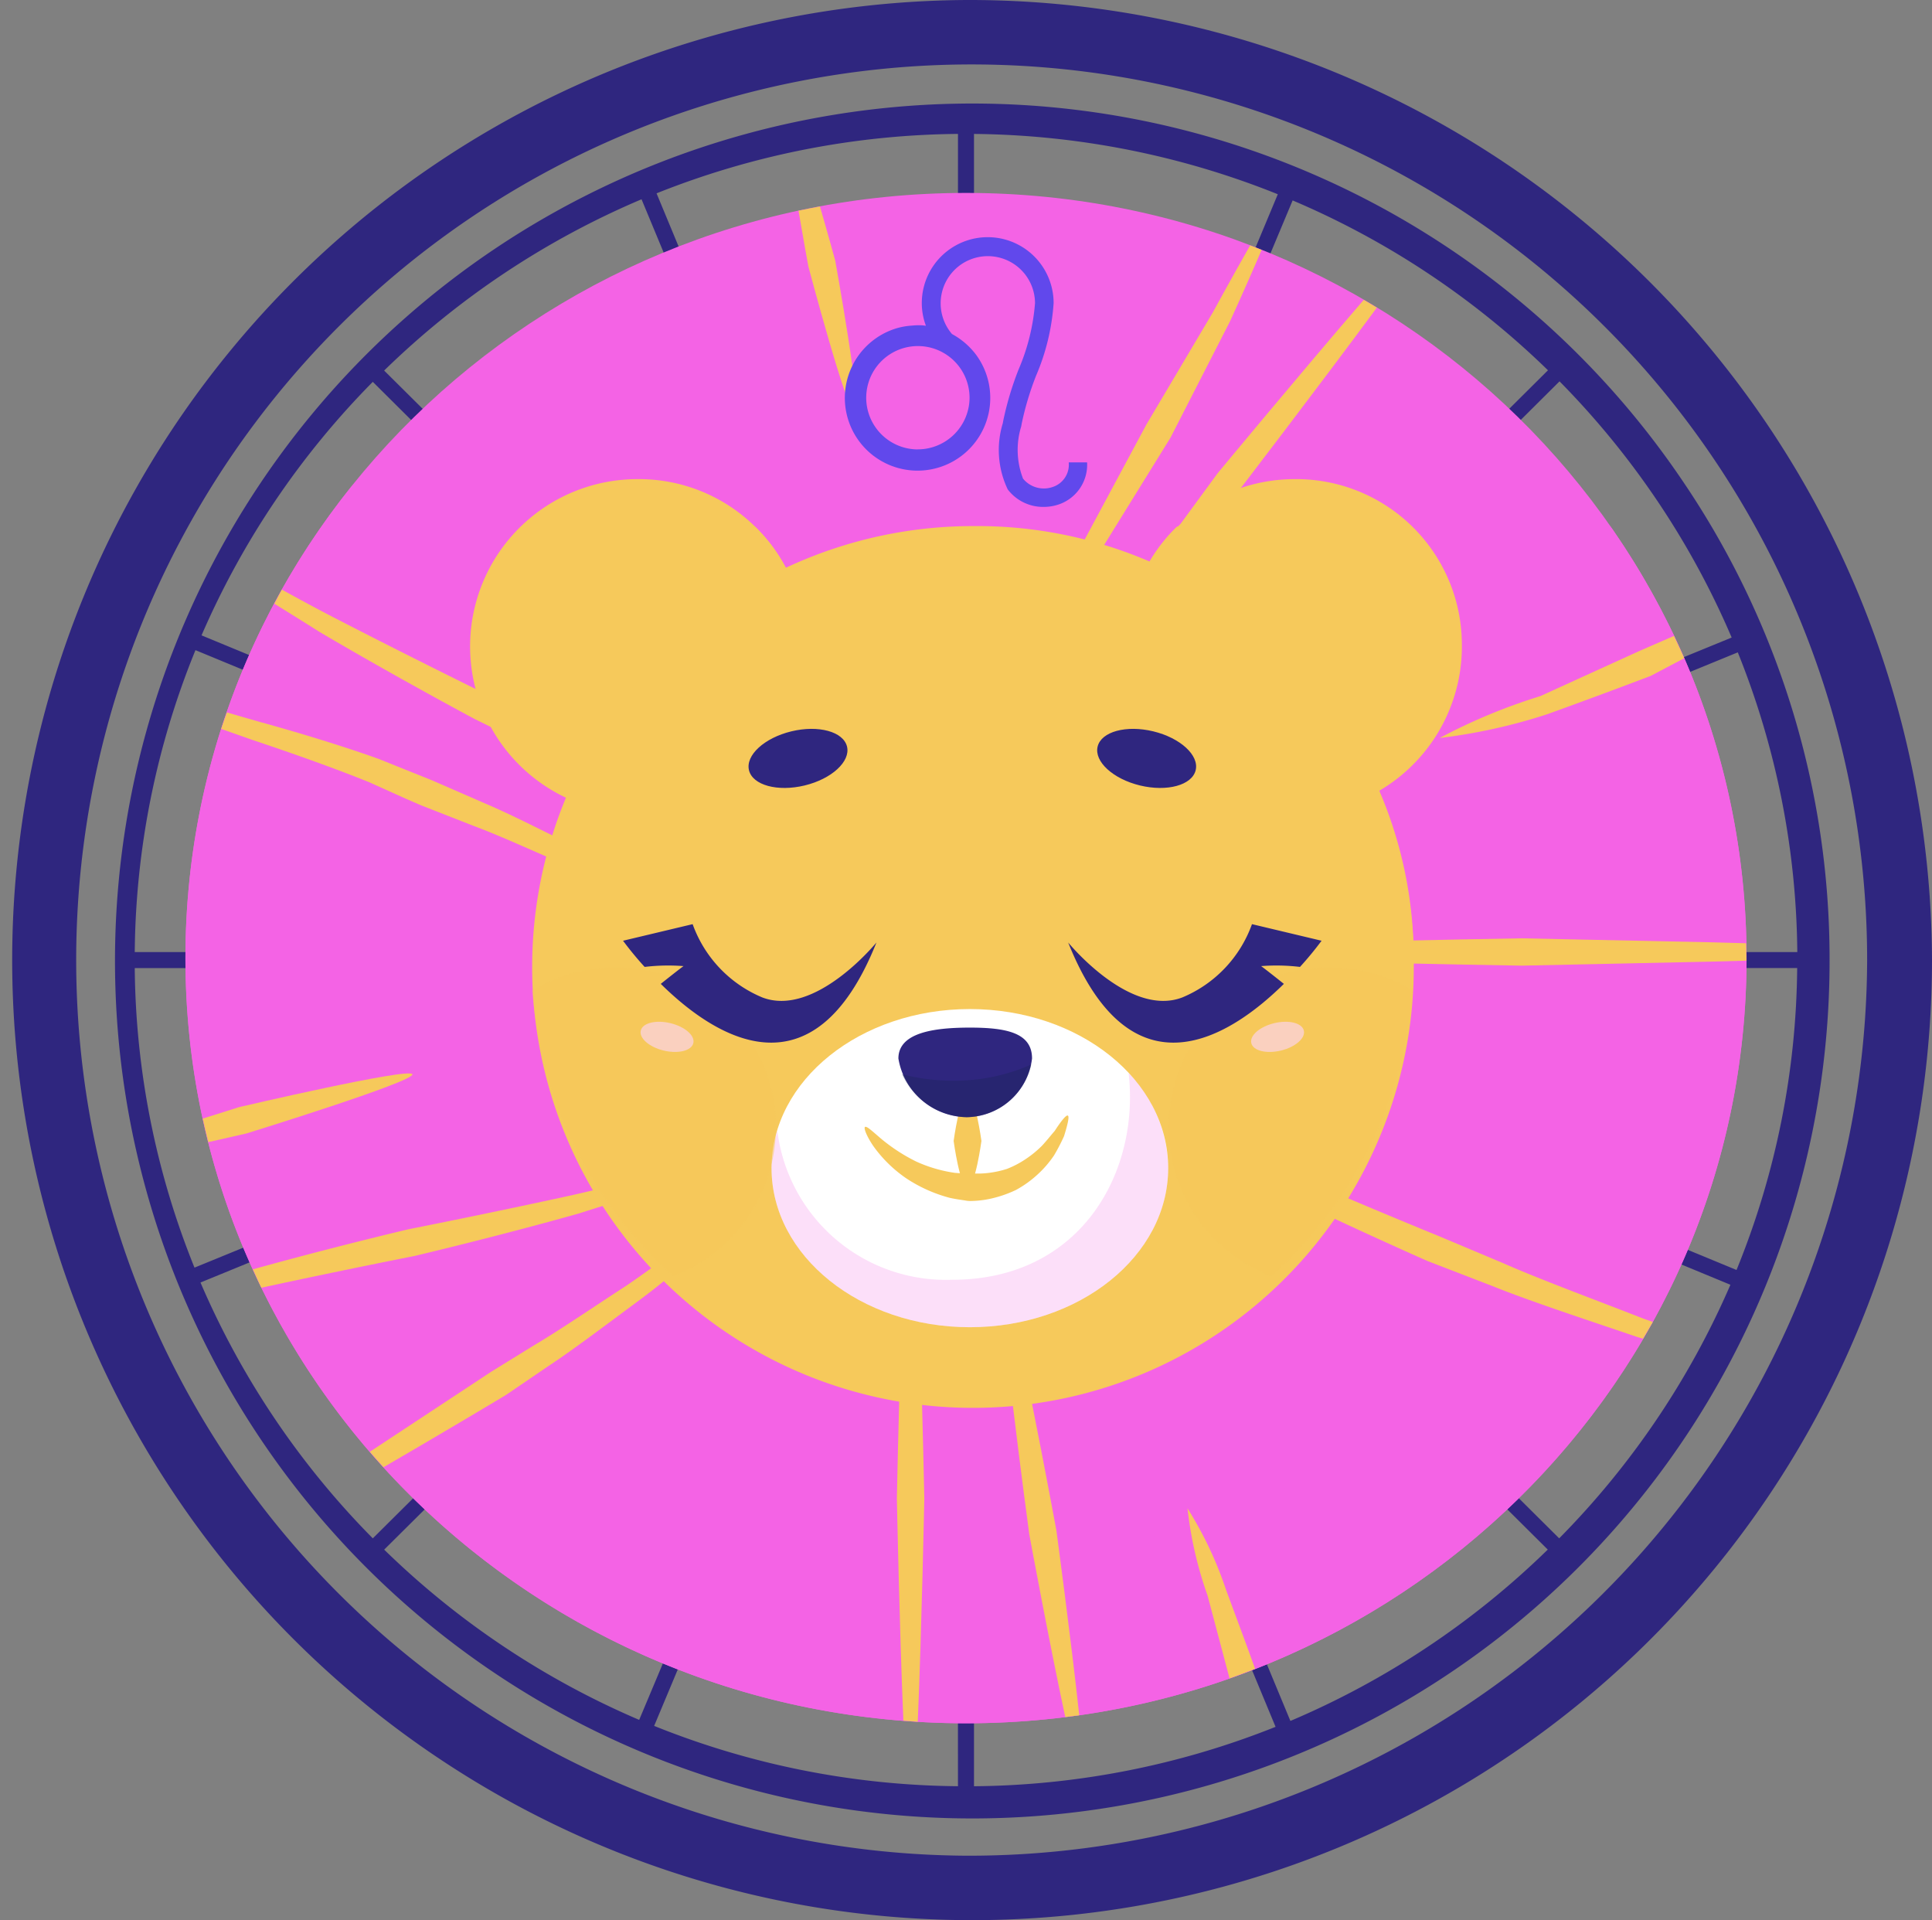 <svg xmlns="http://www.w3.org/2000/svg" width="80.508" height="80" viewBox="0 0 80.508 80">
  <rect x="0" y="0" width="80.508" height="80" fill="#808080" stroke="none"/>
  <g id="Group_22354" data-name="Group 22354" transform="translate(-26.279 -195.038)">
    <g id="Group_5881" data-name="Group 5881" transform="translate(26.279 195.038)">
      <g id="Group_5880" data-name="Group 5880">
        <path id="Path_2154" data-name="Path 2154" d="M97.459,216.155a35.724,35.724,0,1,0,6.146,20A35.426,35.426,0,0,0,97.459,216.155Zm-43.36-11.7,1.02,2.456a31.983,31.983,0,0,0-9.86,6.551l-1.886-1.873A34.774,34.774,0,0,1,54.1,204.453ZM42.9,212.06l1.884,1.872a31.782,31.782,0,0,0-6.552,9.71l-2.469-1.02A34.523,34.523,0,0,1,42.9,212.06ZM35.51,223.238l2.469,1.02a31.461,31.461,0,0,0-2.316,11.559H32.98A34.043,34.043,0,0,1,35.51,223.238ZM32.98,236.484h2.682a31.5,31.5,0,0,0,2.28,11.469l-2.472,1.011A34.042,34.042,0,0,1,32.98,236.484Zm2.74,13.1,2.472-1.013a31.809,31.809,0,0,0,6.593,9.8L42.9,260.243A34.515,34.515,0,0,1,35.72,249.585Zm7.654,11.129,1.886-1.872a32.007,32.007,0,0,0,9.771,6.511L54,267.806A34.776,34.776,0,0,1,43.374,260.713Zm23.91,9.857a34.627,34.627,0,0,1-12.66-2.513l1.027-2.453a32.037,32.037,0,0,0,11.632,2.3Zm0-66.175a32,32,0,0,0-11.541,2.266l-1.019-2.455a34.644,34.644,0,0,1,12.561-2.476Zm34.976,31.422H99.576a31.484,31.484,0,0,0-2.281-11.468l2.485-1.019A34.152,34.152,0,0,1,102.26,235.818ZM96.347,216.9a34.25,34.25,0,0,1,3.178,5.813l-2.479,1.015a31.8,31.8,0,0,0-6.594-9.8l1.9-1.889A34.611,34.611,0,0,1,96.347,216.9Zm-4.476-5.323-1.893,1.882a32.007,32.007,0,0,0-9.772-6.512l1.024-2.446A34.647,34.647,0,0,1,91.872,211.579Zm-23.919-9.846a34.793,34.793,0,0,1,12.66,2.513L79.586,206.7a31.991,31.991,0,0,0-11.633-2.3Zm0,68.838v-2.664A32.053,32.053,0,0,0,79.5,265.64l1.019,2.456A34.627,34.627,0,0,1,67.953,270.571Zm13.184-2.721-1.02-2.457a32.011,32.011,0,0,0,9.862-6.552l1.884,1.872A34.785,34.785,0,0,1,81.137,267.85Zm11.2-7.607-1.884-1.872a31.808,31.808,0,0,0,6.552-9.712l2.469,1.021A34.512,34.512,0,0,1,92.337,260.243Zm7.39-11.18-2.469-1.019a31.5,31.5,0,0,0,2.317-11.56h2.681A34.03,34.03,0,0,1,99.727,249.063Z" transform="translate(-27.365 -196.151)" fill="#2f267f"/>
        <path id="Path_2155" data-name="Path 2155" d="M66.534,195.038a40,40,0,1,0,40.253,40A40.128,40.128,0,0,0,66.534,195.038Zm0,77.314a37.315,37.315,0,1,1,37.55-37.314A37.434,37.434,0,0,1,66.534,272.352Z" transform="translate(-26.279 -195.038)" fill="#2f267f"/>
      </g>
    </g>
    <g id="Group_5911" data-name="Group 5911" transform="translate(34.006 203.076)">
      <g id="Group_5884" data-name="Group 5884">
        <g id="Group_5883" data-name="Group 5883">
          <path id="Path_2156" data-name="Path 2156" d="M101.027,237.066c0,17.605-14.563,31.878-32.527,31.878s-32.526-14.273-32.526-31.878,14.563-31.88,32.526-31.88S101.027,219.458,101.027,237.066Z" transform="translate(-35.973 -205.186)" fill="#f463e5"/>
          <path id="Path_2157" data-name="Path 2157" d="M95.333,222.253a28.864,28.864,0,0,1,3.392,13.594c0,16.275-13.465,29.472-30.072,29.472s-30.072-13.2-30.072-29.472a28.9,28.9,0,0,1,4.339-15.258,31.337,31.337,0,0,0-6.948,19.681c0,17.605,14.563,31.878,32.526,31.878s32.527-14.273,32.527-31.878A31.291,31.291,0,0,0,95.333,222.253Z" transform="translate(-35.973 -208.389)" fill="#f463e5" style="mix-blend-mode: multiply;isolation: isolate"/>
          <g id="Group_5882" data-name="Group 5882" transform="translate(0.721 0.566)">
            <path id="Path_2158" data-name="Path 2158" d="M101.829,244.393s-15.724.257-15.724.57,15.724.569,15.724.569l7.9-.168c.489-.013.98-.025,1.464-.04,0-.036,0-.071,0-.107,0-.207-.012-.413-.016-.618l-1.45-.04Z" transform="translate(-46.866 -213.904)" fill="#f6c95b"/>
            <path id="Path_2159" data-name="Path 2159" d="M87.718,210.733c-1.383,2.336-2.767,4.669-2.767,4.669l-2.585,4.815a33.924,33.924,0,0,0-2.374,4.94,33.853,33.853,0,0,0,3.076-4.539c1.44-2.329,2.881-4.657,2.881-4.657l2.485-4.855c.477-1.052.944-2.1,1.314-2.973-.158-.063-.318-.124-.477-.185C88.806,208.761,88.259,209.745,87.718,210.733Z" transform="translate(-45.624 -206.326)" fill="#f6c95b"/>
            <path id="Path_2160" data-name="Path 2160" d="M87.919,218.03s-8.185,11.109-7.926,11.289,8.825-10.585,8.825-10.585,3.342-4.356,5.733-7.6c-.181-.111-.363-.219-.546-.325C91.376,213.856,87.919,218.03,87.919,218.03Z" transform="translate(-45.625 -206.92)" fill="#f6c95b"/>
            <path id="Path_2161" data-name="Path 2161" d="M80.925,272.812s-1.918-10.4-2.229-10.333,1.1,10.5,1.1,10.5.837,4.541,1.5,7.617c.2-.025.391-.045.583-.072C81.544,277.4,80.925,272.812,80.925,272.812Z" transform="translate(-45.354 -217.664)" fill="#f6c95b"/>
            <path id="Path_2162" data-name="Path 2162" d="M105.71,261.583c-2.144-.839-4.3-1.629-5.883-2.328l-2.65-1.114s-4.24-1.725-8.431-3.588c-2.093-.941-4.186-1.879-5.757-2.585a15.468,15.468,0,0,0-2.672-1.069,15.243,15.243,0,0,0,2.475,1.467c1.509.831,3.559,1.869,5.607,2.916,4.114,2.055,8.333,3.908,8.333,3.908l2.7,1.041c1.611.648,3.819,1.367,6.009,2.114.09.027.179.054.268.079.136-.232.276-.461.407-.7C105.982,261.678,105.845,261.632,105.71,261.583Z" transform="translate(-45.692 -215.255)" fill="#f6c95b"/>
            <path id="Path_2163" data-name="Path 2163" d="M101.542,232.74a23.455,23.455,0,0,0,4.485-.991c2.154-.775,4.305-1.594,4.305-1.594l1.4-.737c-.135-.314-.282-.621-.428-.93l-1.449.631s-2.057.936-4.114,1.875A23.945,23.945,0,0,0,101.542,232.74Z" transform="translate(-49.998 -210.597)" fill="#f6c95b"/>
            <path id="Path_2164" data-name="Path 2164" d="M91.132,280.962c-.069-.193-.169-.469-.289-.8-.242-.659-.567-1.533-.891-2.409a15.618,15.618,0,0,0-1.6-3.378,16.036,16.036,0,0,0,.835,3.632c.407,1.528.808,3.043.917,3.453.359-.125.713-.262,1.066-.4C91.155,281.028,91.148,281.006,91.132,280.962Z" transform="translate(-47.316 -220.138)" fill="#f6c95b"/>
            <path id="Path_2165" data-name="Path 2165" d="M45.984,258.866s-3.2.754-6.482,1.67c.116.257.231.514.353.767,3.253-.708,6.378-1.323,6.378-1.323s3.443-.81,6.858-1.773c1.692-.543,3.4-1.029,4.622-1.563a9.184,9.184,0,0,0,2.018-.923c-.065-.162-3.412.932-6.845,1.706C49.448,258.184,45.984,258.866,45.984,258.866Z" transform="translate(-37.41 -216.256)" fill="#f6c95b"/>
            <path id="Path_2166" data-name="Path 2166" d="M73.166,270.485s.109,5.445.271,9.259c.2.014.4.033.6.045.163-3.817.273-9.3.273-9.3s-.257-12.83-.573-12.83S73.166,270.485,73.166,270.485Z" transform="translate(-44.241 -216.661)" fill="#f6c95b"/>
            <path id="Path_2167" data-name="Path 2167" d="M38.7,254s7-2.161,6.915-2.464-7.221,1.367-7.221,1.367-.635.2-1.514.477c.072.329.149.656.231.982C38.031,254.154,38.7,254,38.7,254Z" transform="translate(-36.878 -215.381)" fill="#f6c95b"/>
            <path id="Path_2168" data-name="Path 2168" d="M68.435,208.4s1.647,6.215,1.954,6.141-.834-6.382-.834-6.382-.284-1.042-.638-2.261q-.45.084-.894.177C68.237,207.334,68.435,208.4,68.435,208.4Z" transform="translate(-43.197 -205.9)" fill="#f6c95b"/>
            <path id="Path_2169" data-name="Path 2169" d="M51.279,266.18s.7-.475,1.748-1.191c1.058-.694,2.409-1.723,3.768-2.726a29.776,29.776,0,0,0,4.946-4.609c-.124-.125-2.662,2.068-5.426,3.959-1.408.914-2.786,1.859-3.871,2.5l-1.782,1.1-5.046,3.327c.187.217.376.431.569.644C48.836,267.647,51.279,266.18,51.279,266.18Z" transform="translate(-38.651 -216.66)" fill="#f6c95b"/>
            <path id="Path_2170" data-name="Path 2170" d="M42.483,227.8c3.2,1.889,6.472,3.634,6.472,3.634l6.675,3.288c3.321,1.664,6.542,3.515,6.635,3.373a10.2,10.2,0,0,0-1.878-1.39c-1.15-.8-2.768-1.731-4.371-2.691-3.246-1.842-6.533-3.59-6.533-3.59s-3.322-1.628-6.6-3.324c-.663-.347-1.318-.7-1.945-1.05-.109.194-.211.39-.316.588C41.223,227.012,41.853,227.4,42.483,227.8Z" transform="translate(-37.637 -210.089)" fill="#f6c95b"/>
            <path id="Path_2171" data-name="Path 2171" d="M39.142,233.655c1.8.6,3.567,1.236,4.865,1.762l1.545.695.625.27,2.194.859c1.325.493,3.049,1.314,4.809,2.038a46.694,46.694,0,0,0,4.922,1.853,10.7,10.7,0,0,0,2.317.6c.051-.188-3.52-1.444-6.9-3.18-1.718-.818-3.4-1.711-4.729-2.271l-2.2-.958-2.19-.878c-1.356-.487-3.184-1.055-5.007-1.556-.44-.127-.879-.253-1.312-.379-.079.23-.163.456-.237.687C38.268,233.348,38.706,233.5,39.142,233.655Z" transform="translate(-37.073 -211.432)" fill="#f6c95b"/>
          </g>
        </g>
      </g>
      <g id="Group_5910" data-name="Group 5910" transform="translate(11.863 11.924)">
        <g id="Group_5885" data-name="Group 5885">
          <path id="Path_2172" data-name="Path 2172" d="M64.794,227.07a6.97,6.97,0,1,1-6.969-6.83A6.9,6.9,0,0,1,64.794,227.07Z" transform="translate(-50.856 -220.24)" fill="#f6c95b"/>
          <path id="Path_2173" data-name="Path 2173" d="M62.725,222.711a13.725,13.725,0,0,1-11.177,5.877c-.2,0-.395-.021-.593-.03a6.975,6.975,0,0,0,13.859-.974A6.743,6.743,0,0,0,62.725,222.711Z" transform="translate(-50.876 -220.754)" fill="#f6c95b" style="mix-blend-mode: multiply;isolation: isolate"/>
          <path id="Path_2174" data-name="Path 2174" d="M62.445,227.881a3.819,3.819,0,1,1-3.818-3.742A3.78,3.78,0,0,1,62.445,227.881Z" transform="translate(-51.658 -221.051)" fill="#f6c95b" style="mix-blend-mode: multiply;isolation: isolate"/>
        </g>
        <g id="Group_5886" data-name="Group 5886" transform="translate(27.388)">
          <path id="Path_2175" data-name="Path 2175" d="M99.155,227.07a6.971,6.971,0,1,1-6.97-6.83A6.9,6.9,0,0,1,99.155,227.07Z" transform="translate(-85.216 -220.24)" fill="#f6c95b"/>
          <path id="Path_2176" data-name="Path 2176" d="M98.515,228.591a13.736,13.736,0,0,1-9.643-3.968,13.58,13.58,0,0,1-1.577-1.9,6.741,6.741,0,0,0-2.078,4.862,6.976,6.976,0,0,0,13.859.977C98.889,228.572,98.7,228.591,98.515,228.591Z" transform="translate(-85.216 -220.757)" fill="#f6c95b" style="mix-blend-mode: multiply;isolation: isolate"/>
          <path id="Path_2177" data-name="Path 2177" d="M96.805,227.881a3.818,3.818,0,1,1-3.818-3.742A3.78,3.78,0,0,1,96.805,227.881Z" transform="translate(-86.018 -221.051)" fill="#f6c95b" style="mix-blend-mode: multiply;isolation: isolate"/>
        </g>
        <path id="Path_2178" data-name="Path 2178" d="M90.835,240.71a18.369,18.369,0,1,1-18.365-18A18.185,18.185,0,0,1,90.835,240.71Z" transform="translate(-51.515 -220.754)" fill="#f6c95b"/>
        <path id="Path_2179" data-name="Path 2179" d="M89.347,236.408a17.483,17.483,0,0,1,.438,3.868,18.151,18.151,0,0,1-35.575,4.975,18.384,18.384,0,0,0,36.647-1.693A17.627,17.627,0,0,0,89.347,236.408Z" transform="translate(-51.537 -223.602)" fill="#f6c95b" style="mix-blend-mode: multiply;isolation: isolate"/>
        <path id="Path_2180" data-name="Path 2180" d="M83.143,254.741c0,3.661-3.7,6.629-8.264,6.629s-8.264-2.968-8.264-6.629,3.7-6.627,8.264-6.627S83.143,251.082,83.143,254.741Z" transform="translate(-54.054 -226.036)" fill="#fff"/>
        <path id="Path_2181" data-name="Path 2181" d="M81.494,251.481c.473,4.108-1.97,8.611-7.344,8.611a7.079,7.079,0,0,1-7.294-6.213,5.392,5.392,0,0,0-.241,1.562c0,3.661,3.7,6.629,8.264,6.629s8.264-2.968,8.264-6.629A5.791,5.791,0,0,0,81.494,251.481Z" transform="translate(-54.054 -226.736)" fill="#f463e5" opacity="0.2" style="mix-blend-mode: multiply;isolation: isolate"/>
        <g id="Group_5889" data-name="Group 5889" transform="translate(16.44 25.648)">
          <g id="Group_5887" data-name="Group 5887" transform="translate(3.709)">
            <path id="Path_2182" data-name="Path 2182" d="M76.713,256.48c-.319,0-.579-1.934-.579-1.934s.26-1.925.579-1.925.579,1.925.579,1.925S77.032,256.48,76.713,256.48Z" transform="translate(-76.134 -252.621)" fill="#f6c95b"/>
          </g>
          <g id="Group_5888" data-name="Group 5888" transform="translate(0 0.866)">
            <path id="Path_2183" data-name="Path 2183" d="M79.945,253.716c.074.029,0,.36-.157.86a7.955,7.955,0,0,1-.416.8,4.419,4.419,0,0,1-.692.8,4.486,4.486,0,0,1-.888.636,4.812,4.812,0,0,1-.909.33,4.1,4.1,0,0,1-.937.132,1.1,1.1,0,0,1-.257-.017c-.161-.027-.394-.054-.663-.114a6.092,6.092,0,0,1-1.808-.81,5.489,5.489,0,0,1-1.373-1.343c-.293-.431-.409-.758-.35-.8.074-.048.315.188.683.5a7.387,7.387,0,0,0,1.451.941,5.89,5.89,0,0,0,1.6.47c.222.021.4.021.532.031a1.383,1.383,0,0,0,.2-.008,3.57,3.57,0,0,0,.721-.024,4.057,4.057,0,0,0,.727-.162,3.936,3.936,0,0,0,.768-.4,4.393,4.393,0,0,0,.694-.566c.2-.215.369-.433.529-.616C79.658,253.958,79.87,253.688,79.945,253.716Z" transform="translate(-71.48 -253.714)" fill="#f6c95b"/>
          </g>
        </g>
        <path id="Path_2184" data-name="Path 2184" d="M78.815,250.377a2.776,2.776,0,0,1-2.72,2.444,2.918,2.918,0,0,1-2.849-2.444c0-1.066,1.441-1.287,2.978-1.287S78.815,249.311,78.815,250.377Z" transform="translate(-55.399 -226.239)" fill="#2f267f"/>
        <path id="Path_2185" data-name="Path 2185" d="M75.535,251.7a8.284,8.284,0,0,1-2.092-.265,3.07,3.07,0,0,0,2.692,1.792,2.814,2.814,0,0,0,2.688-2.2A7.809,7.809,0,0,1,75.535,251.7Z" transform="translate(-55.439 -226.64)" fill="#1d255b" opacity="0.4" style="mix-blend-mode: multiply;isolation: isolate"/>
        <g id="Group_5899" data-name="Group 5899" transform="translate(24.922 10.405)">
          <path id="Path_2186" data-name="Path 2186" d="M94.081,245.921a6.65,6.65,0,0,0-2.429,12.861,17.815,17.815,0,0,0,5.878-11.9A6.693,6.693,0,0,0,94.081,245.921Z" transform="translate(-83.189 -235.985)" fill="#f6c95b" opacity="0.5" style="mix-blend-mode: screen;isolation: isolate"/>
          <g id="Group_5898" data-name="Group 5898">
            <g id="Group_5897" data-name="Group 5897">
              <g id="Group_5892" data-name="Group 5892" transform="translate(7.621 12.203)">
                <g id="Group_5891" data-name="Group 5891">
                  <g id="Group_5890" data-name="Group 5890">
                    <path id="Path_2187" data-name="Path 2187" d="M91.692,249.675c.076.315.628.452,1.232.308s1.033-.519.957-.835-.629-.453-1.234-.307S91.614,249.36,91.692,249.675Z" transform="translate(-91.682 -248.783)" fill="#fad0bf" style="mix-blend-mode: screen;isolation: isolate"/>
                  </g>
                </g>
              </g>
              <g id="Group_5895" data-name="Group 5895" transform="translate(0 8.133)">
                <g id="Group_5894" data-name="Group 5894">
                  <g id="Group_5893" data-name="Group 5893">
                    <path id="Path_2188" data-name="Path 2188" d="M86.881,246.7a5.213,5.213,0,0,0,2.9-3.052l2.9.691a13.945,13.945,0,0,1-.9,1.091,8.2,8.2,0,0,0-1.62-.034c.1.067.614.472.949.74-2.232,2.2-6.349,4.878-8.988-1.723C82.122,244.41,84.674,247.548,86.881,246.7Z" transform="translate(-82.122 -243.645)" fill="#2f267f"/>
                  </g>
                </g>
              </g>
              <g id="Group_5896" data-name="Group 5896" transform="translate(1.208)">
                <path id="Path_2189" data-name="Path 2189" d="M83.656,234.114c-.152.622.639,1.349,1.766,1.621s2.166-.01,2.319-.634-.641-1.349-1.766-1.621S83.808,233.49,83.656,234.114Z" transform="translate(-83.637 -233.377)" fill="#2f267f"/>
              </g>
            </g>
          </g>
        </g>
        <g id="Group_5909" data-name="Group 5909" transform="translate(2.59 10.405)">
          <path id="Path_2190" data-name="Path 2190" d="M57.553,245.921a6.65,6.65,0,0,1,2.43,12.861,17.811,17.811,0,0,1-5.878-11.9A6.69,6.69,0,0,1,57.553,245.921Z" transform="translate(-54.105 -235.985)" fill="#f6c95b" opacity="0.5" style="mix-blend-mode: screen;isolation: isolate"/>
          <g id="Group_5908" data-name="Group 5908" transform="translate(3.787)">
            <g id="Group_5907" data-name="Group 5907">
              <g id="Group_5902" data-name="Group 5902" transform="translate(0.727 12.203)">
                <g id="Group_5901" data-name="Group 5901">
                  <g id="Group_5900" data-name="Group 5900">
                    <path id="Path_2191" data-name="Path 2191" d="M61.965,249.675c-.076.315-.628.452-1.232.308s-1.034-.519-.957-.835.628-.453,1.234-.307S62.044,249.36,61.965,249.675Z" transform="translate(-59.768 -248.783)" fill="#fad0bf" style="mix-blend-mode: screen;isolation: isolate"/>
                  </g>
                </g>
              </g>
              <g id="Group_5905" data-name="Group 5905" transform="translate(0 8.133)">
                <g id="Group_5904" data-name="Group 5904">
                  <g id="Group_5903" data-name="Group 5903">
                    <path id="Path_2192" data-name="Path 2192" d="M64.652,246.7a5.213,5.213,0,0,1-2.9-3.052l-2.9.691a14.032,14.032,0,0,0,.9,1.091,8.21,8.21,0,0,1,1.621-.034c-.1.067-.615.472-.949.74,2.231,2.2,6.349,4.878,8.987-1.723C69.41,244.41,66.859,247.548,64.652,246.7Z" transform="translate(-58.856 -243.645)" fill="#2f267f"/>
                  </g>
                </g>
              </g>
              <g id="Group_5906" data-name="Group 5906" transform="translate(5.225)">
                <path id="Path_2193" data-name="Path 2193" d="M69.514,234.114c.151.622-.64,1.349-1.766,1.621s-2.167-.01-2.319-.634.64-1.349,1.766-1.621S69.361,233.49,69.514,234.114Z" transform="translate(-65.41 -233.377)" fill="#2f267f"/>
              </g>
            </g>
          </g>
        </g>
      </g>
    </g>
    <path id="Path_2194" data-name="Path 2194" d="M79.774,216.9a.977.977,0,0,1-.683,1.031,1.121,1.121,0,0,1-1.221-.352,3.311,3.311,0,0,1-.076-2.177l.02-.114a12.3,12.3,0,0,1,.6-2,9.242,9.242,0,0,0,.73-3.023,2.746,2.746,0,0,0-5.493,0,2.7,2.7,0,0,0,.171.943c-.061-.006-.12-.016-.182-.018a2.5,2.5,0,0,0-.326.006c-.081.007-.163.012-.245.022a2.937,2.937,0,0,0-.481.1A3.03,3.03,0,1,0,75.9,212.4a3.1,3.1,0,0,0-.99-.846,1.966,1.966,0,1,1,3.459-1.287,8.69,8.69,0,0,1-.685,2.764,13.124,13.124,0,0,0-.638,2.129l-.02.112a3.809,3.809,0,0,0,.206,2.755,1.849,1.849,0,0,0,1.5.729,1.94,1.94,0,0,0,.584-.089,1.746,1.746,0,0,0,1.223-1.765Zm-6.3-.539a2.153,2.153,0,1,1,2.167-2.153A2.16,2.16,0,0,1,73.474,216.359Z" transform="translate(-8.96 -2.599)" fill="#6148ec"/>
  </g>
</svg>
